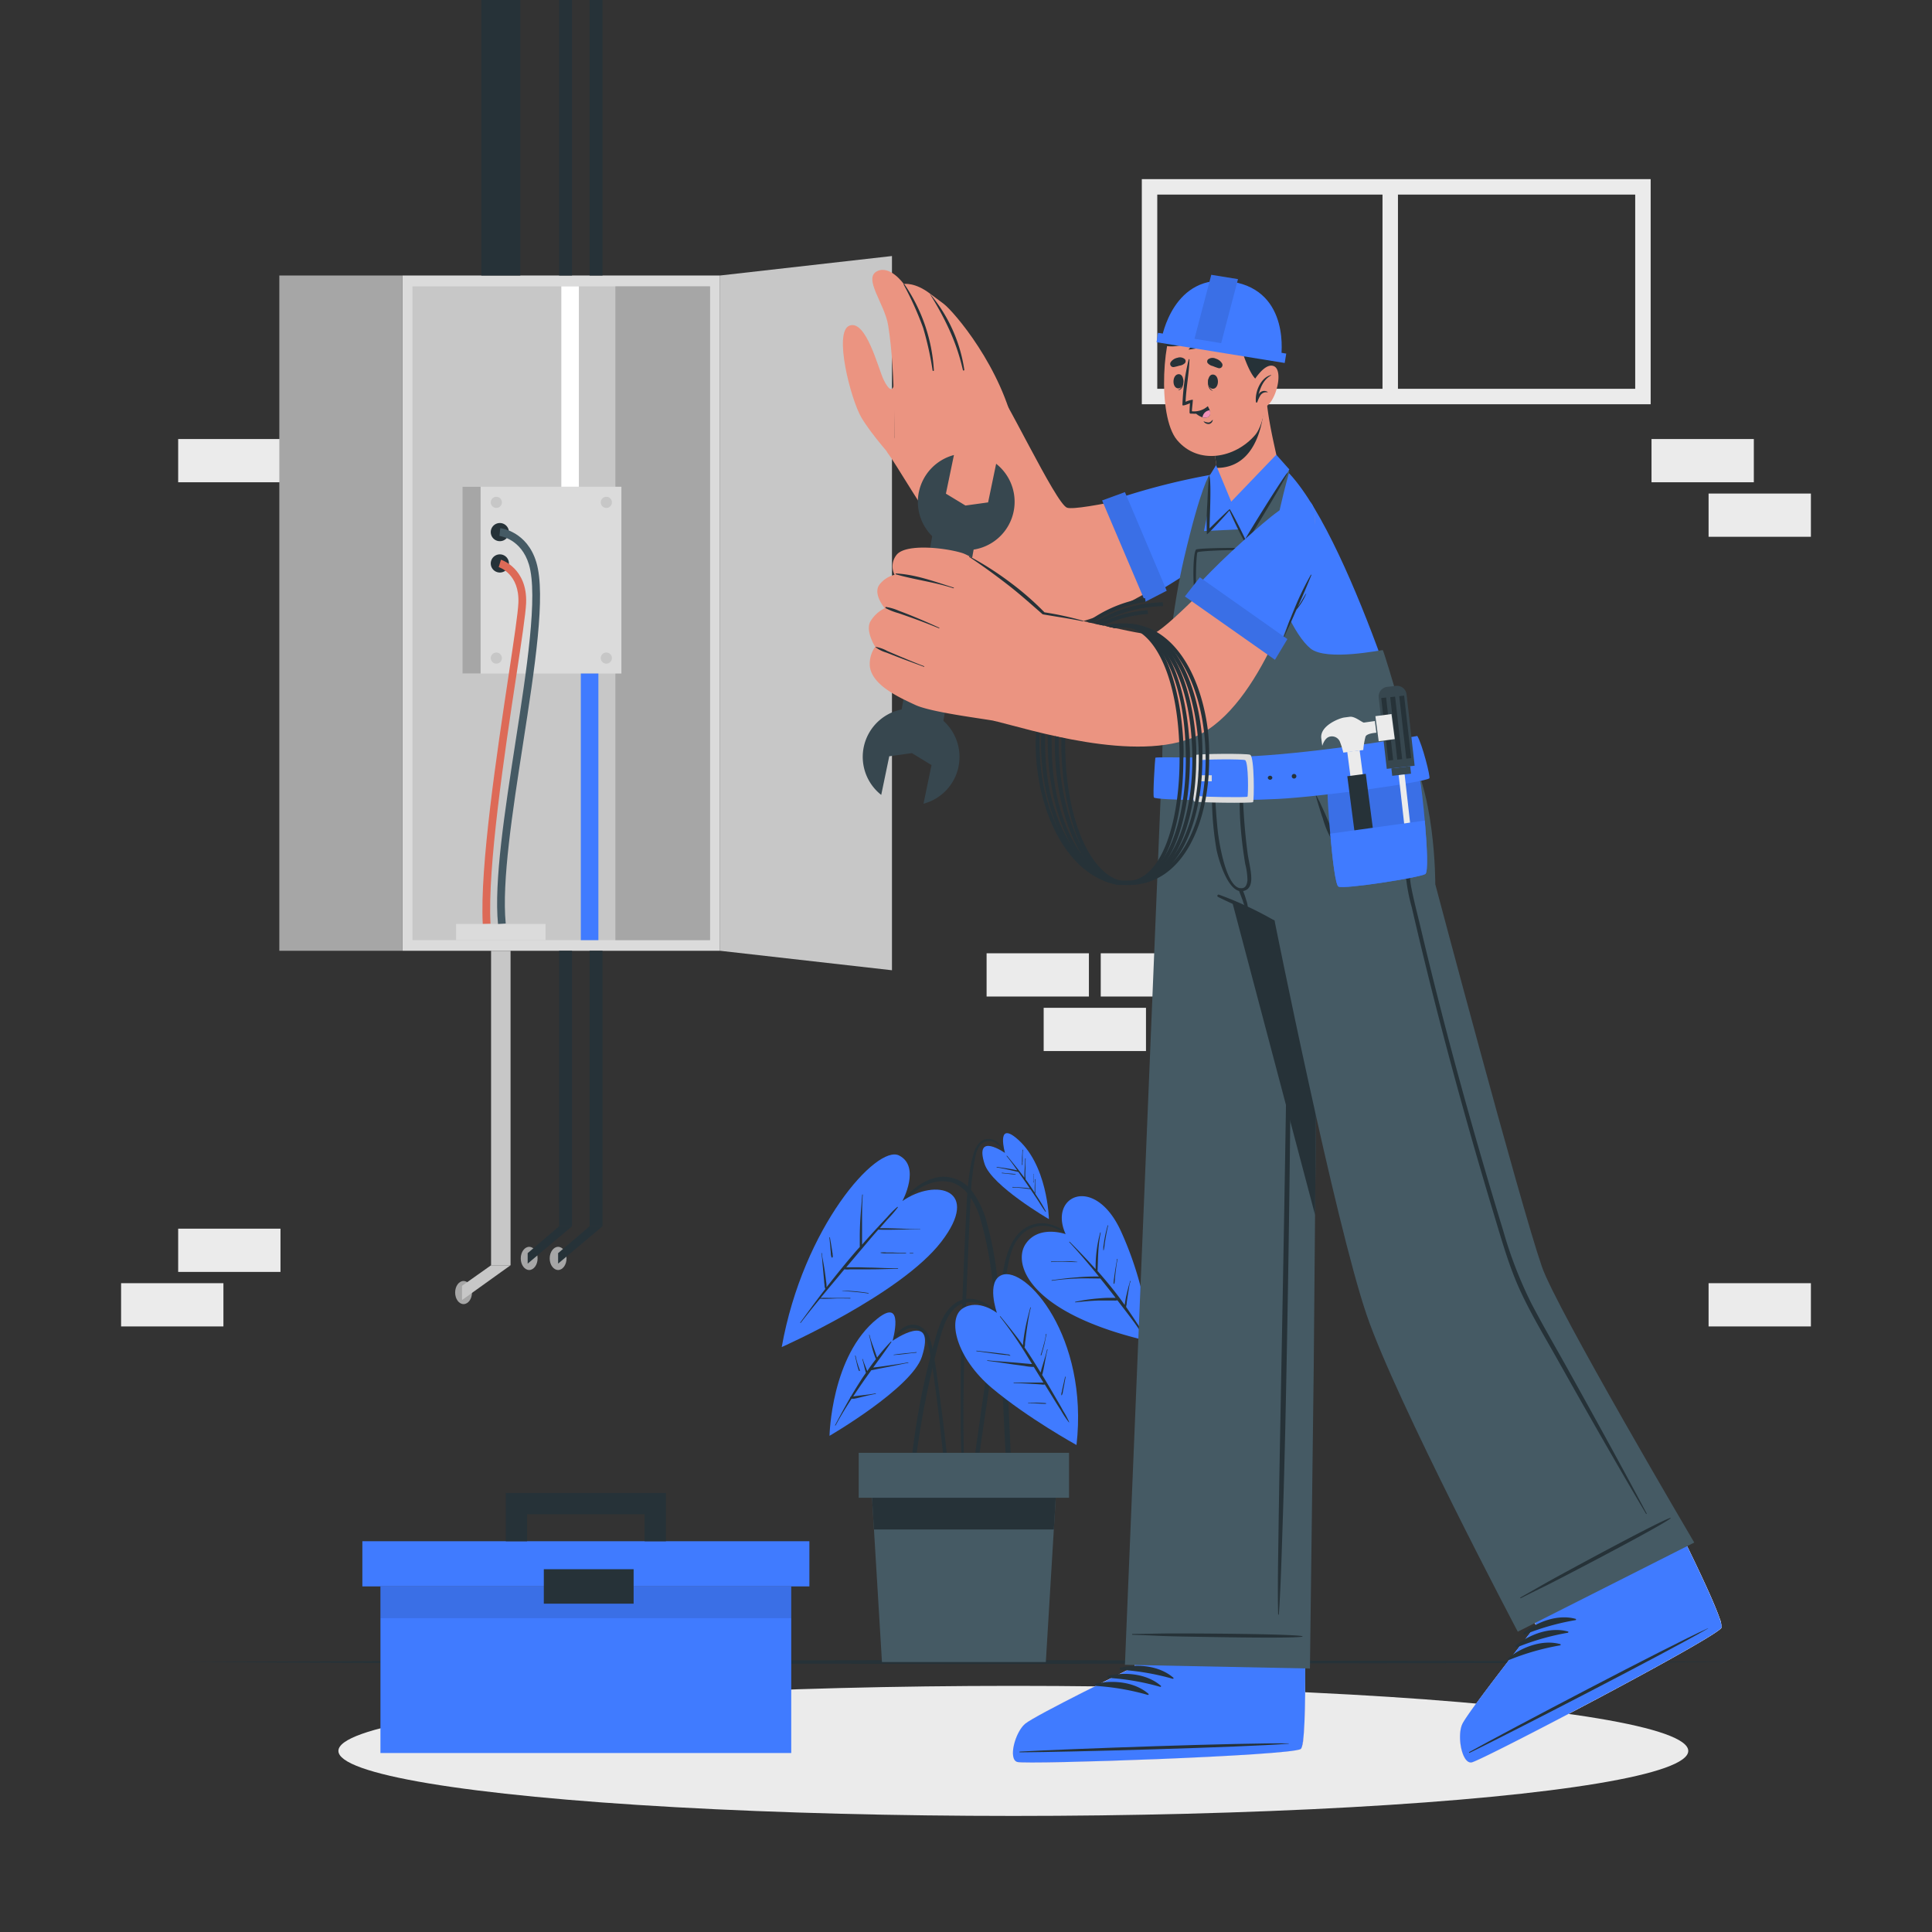 <svg xmlns="http://www.w3.org/2000/svg" viewBox="0 0 500 500"><rect x="0" y="0" width="500" height="500" fill="#333333" stroke="none"/><g id="freepik--background-complete--inject-109"><rect x="46.11" y="317.98" width="26.48" height="11.19" style="fill:#ebebeb"></rect><rect x="31.34" y="332.09" width="26.48" height="11.19" style="fill:#ebebeb"></rect><rect x="284.87" y="246.71" width="26.48" height="11.19" style="fill:#ebebeb"></rect><rect x="270.1" y="260.82" width="26.48" height="11.19" style="fill:#ebebeb"></rect><rect x="442.18" y="332.09" width="26.48" height="11.19" style="fill:#ebebeb"></rect><rect x="427.41" y="113.62" width="26.48" height="11.19" style="fill:#ebebeb"></rect><rect x="442.18" y="127.73" width="26.48" height="11.19" style="fill:#ebebeb"></rect><rect x="255.33" y="246.71" width="26.48" height="11.19" style="fill:#ebebeb"></rect><rect x="46.11" y="113.62" width="26.48" height="11.19" style="fill:#ebebeb"></rect><path d="M427.19,104.62H295.5V46.36H427.19Zm-127.69-4H423.19V50.36H299.5Z" style="fill:#ebebeb"></path><rect x="357.79" y="49.88" width="4" height="51.21" style="fill:#ebebeb"></rect></g><g id="freepik--Shadow--inject-109"><ellipse cx="262.25" cy="453.13" rx="174.67" ry="16.83" style="fill:#ebebeb"></ellipse></g><g id="freepik--Floor--inject-109"><polygon points="46.98 430.13 97.74 429.88 148.49 429.8 250 429.63 351.51 429.8 402.26 429.88 453.01 430.13 402.26 430.37 351.51 430.46 250 430.63 148.49 430.46 97.74 430.37 46.98 430.13" style="fill:#263238"></polygon></g><g id="freepik--fuse-box--inject-109"><rect x="72.29" y="71.3" width="31.86" height="174.76" style="fill:#a6a6a6"></rect><rect x="104.16" y="71.3" width="82.18" height="174.76" style="fill:#dbdbdb"></rect><rect x="106.74" y="74.11" width="77.02" height="169.2" style="fill:#c7c7c7"></rect><rect x="159.26" y="74.11" width="24.5" height="169.2" style="fill:#a6a6a6"></rect><polygon points="230.84 251.1 186.34 246.06 186.34 71.3 230.84 66.26 230.84 251.1" style="fill:#c7c7c7"></polygon><rect x="119.68" y="125.97" width="41.14" height="48.34" style="fill:#dbdbdb"></rect><rect x="119.68" y="125.97" width="4.7" height="48.34" style="fill:#a6a6a6"></rect><path d="M129.89,130a1.44,1.44,0,1,1-1.44-1.43A1.43,1.43,0,0,1,129.89,130Z" style="fill:#c7c7c7"></path><circle cx="128.45" cy="170.31" r="1.44" style="fill:#c7c7c7"></circle><path d="M158.36,130a1.44,1.44,0,1,1-1.44-1.43A1.43,1.43,0,0,1,158.36,130Z" style="fill:#c7c7c7"></path><path d="M158.36,170.31a1.44,1.44,0,1,1-1.44-1.44A1.43,1.43,0,0,1,158.36,170.31Z" style="fill:#c7c7c7"></path><path d="M131.71,137.71a2.35,2.35,0,1,1-2.34-2.35A2.35,2.35,0,0,1,131.71,137.71Z" style="fill:#263238"></path><path d="M131.71,145.82a2.35,2.35,0,1,1-2.34-2.35A2.34,2.34,0,0,1,131.71,145.82Z" style="fill:#263238"></path><path d="M124.94,239.17c-.8-14.76,3.7-44.61,6.68-64.36,1.36-9.06,2.44-16.22,2.54-18.8.3-7.46-4.87-9.17-5.09-9.24l.58-1.91c.07,0,6.87,2.17,6.51,11.23-.11,2.69-1.19,9.9-2.57,19-3,19.68-7.44,49.4-6.65,64Z" style="fill:#dd6a57"></path><path d="M128.89,239.21c-1.08-11.08,1.75-29.28,4.47-46.88,2.92-18.79,5.93-38.22,3.53-46.23-2-6.65-7.41-7.37-7.64-7.4l.22-2c.29,0,6.95.85,9.33,8.81,2.53,8.44-.38,27.22-3.46,47.1-2.71,17.48-5.51,35.55-4.46,46.39Z" style="fill:#455a64"></path><rect x="150.32" y="174.31" width="4.54" height="69" style="fill:#407BFF"></rect><rect x="145.27" y="74.11" width="4.54" height="51.86" style="fill:#fff"></rect><rect x="118.04" y="239.12" width="23.14" height="4.19" style="fill:#dbdbdb"></rect><rect x="124.57" width="10.09" height="71.3" style="fill:#263238"></rect><rect x="144.71" width="3.34" height="71.3" transform="translate(292.75 71.3) rotate(180)" style="fill:#263238"></rect><rect x="152.59" width="3.34" height="71.3" transform="translate(308.52 71.3) rotate(180)" style="fill:#263238"></rect><path d="M139.13,325.68c0,1.65-1,3-2.18,3s-2.18-1.34-2.18-3,1-3,2.18-3S139.13,324,139.13,325.68Z" style="fill:#a6a6a6"></path><rect x="144.71" y="246.06" width="3.34" height="71.3" transform="translate(292.75 563.42) rotate(180)" style="fill:#263238"></rect><polygon points="144.71 317.36 148.05 317.36 136.56 327.02 136.56 324.31 144.71 317.36" style="fill:#263238"></polygon><rect x="127.09" y="246.06" width="5.04" height="81.39" style="fill:#c7c7c7"></rect><ellipse cx="119.97" cy="334.51" rx="2.18" ry="2.99" style="fill:#a6a6a6"></ellipse><polygon points="127.09 327.45 132.13 327.45 119.57 336.45 119.57 332.77 127.09 327.45" style="fill:#c7c7c7"></polygon><path d="M146.62,325.68c0,1.65-1,3-2.18,3s-2.18-1.34-2.18-3,1-3,2.18-3S146.62,324,146.62,325.68Z" style="fill:#a6a6a6"></path><rect x="152.59" y="246.06" width="3.34" height="71.3" transform="translate(308.52 563.42) rotate(180)" style="fill:#263238"></rect><polygon points="152.59 317.36 155.93 317.36 144.44 327.02 144.44 324.31 152.59 317.36" style="fill:#263238"></polygon></g><g id="freepik--Plant--inject-109"><path d="M280.43,322.79c-3.39-3.33-7.78-7.35-13-5.91-4.89,1.35-6.76,6.68-7.63,11.12-1.13,5.72-2,11.5-2.91,17.27s-1.78,11.65-2.62,17.48q-.7,4.94-1.4,9.87l-.69,4.94c-.22,1.62-.49,3.23-.58,4.86,0,.52.78.6.9.1.63-2.74.89-5.6,1.29-8.39s.81-5.6,1.22-8.41q1.23-8.34,2.5-16.69t2.59-16.69c.76-4.71,1.11-10.57,5.29-13.68a8.08,8.08,0,0,1,7.82-.74c2.75,1.05,4.94,3,7.1,5C280.4,323,280.5,322.85,280.43,322.79Z" style="fill:#263238"></path><path d="M275.79,319.39s-7-2.5-10.37,2.57.67,18,32.27,25.22a89,89,0,0,0-7.6-28.57C283.31,303.83,271.24,309.43,275.79,319.39Z" style="fill:#407BFF"></path><path d="M295.88,345.07a26.13,26.13,0,0,0-1.59-2.57c-.53-.81-1.06-1.62-1.61-2.43-.4-.61-.82-1.21-1.23-1.81,0-.14,0-.3.06-.45s.07-.55.1-.82c.08-.59.17-1.18.26-1.78s.18-1.17.29-1.76a9.65,9.65,0,0,1,.42-1.86c0-.09-.13-.14-.14,0a7.74,7.74,0,0,1-.28,1.05c-.08.26-.15.53-.21.79-.16.6-.3,1.21-.44,1.81s-.23,1.12-.32,1.68c-.05.27-.09.54-.13.81-.56-.81-1.13-1.6-1.73-2.38-1.68-2.21-3.45-4.34-5.29-6.42,0,0,0,0,0,0,.17-3.32.09-6.61.82-9.88,0-.09-.11-.14-.13-.05a34,34,0,0,0-1.18,9.45l-2-2.19q-2.31-2.48-4.71-4.88c-.07-.06-.17,0-.1.1,2.66,2.87,5.19,5.85,7.65,8.89a53.09,53.09,0,0,0-5.78.22c-2.14.15-4.27.43-6.4.72-.09,0-.06.16,0,.14a62.14,62.14,0,0,1,6.39-.57c2.06-.09,4.11,0,6.17,0q2,2.47,3.95,5H287c-1,0-1.92.08-2.88.16a44.08,44.08,0,0,0-5.83.87c-.09,0-.07.16,0,.14,1.94-.21,3.88-.4,5.84-.47.93,0,1.86,0,2.79,0h1.46a1.85,1.85,0,0,0,.79-.08l2.55,3.32q1,1.32,2,2.67c.66.92,1.26,1.92,2,2.78A.07.07,0,0,0,295.88,345.07Z" style="fill:#263238"></path><path d="M278.81,326.57a21.21,21.21,0,0,0-3.38-.17c-1.13,0-2.26,0-3.38.08a.07.07,0,1,0,0,.14c1.15-.09,2.29-.11,3.44-.09s2.21.12,3.32.09C278.84,326.62,278.85,326.57,278.81,326.57Z" style="fill:#263238"></path><path d="M288.73,329.11c.13-1.07.26-2.16.49-3.22a.07.07,0,1,0-.13,0c-.17,1.06-.37,2.12-.53,3.18-.08.53-.15,1.06-.22,1.6a7.64,7.64,0,0,0-.13,1.51.1.1,0,0,0,.19,0,8.41,8.41,0,0,0,.16-1.51C288.61,330.14,288.67,329.63,288.73,329.11Z" style="fill:#263238"></path><path d="M286.65,317.15c-.28,1.06-.55,2.12-.74,3.19-.1.54-.19,1.09-.26,1.63a7.14,7.14,0,0,0-.11,1.6s.07,0,.09,0a9.45,9.45,0,0,0,.25-1.52c.07-.52.15-1.05.24-1.57.19-1.1.39-2.19.66-3.28C286.81,317.11,286.67,317.07,286.65,317.15Z" style="fill:#263238"></path><path d="M245.49,381.26q-.26-3-.57-6-.63-5.91-1.43-11.79c-.52-3.91-1-7.83-1.65-11.73a29.1,29.1,0,0,0-1.21-5.32,5,5,0,0,0-2.95-3.33c-3.72-1.29-6.23,2.57-7.73,5.3,0,.08.08.14.13.07.9-1.3,3.38-4.92,6.2-4.75,1.9.11,3.42,1.45,4.33,6.19,2.27,11.79,4.32,35.72,4.55,37.29.13.83.72.79.72-.1C245.89,385.16,245.67,383.2,245.49,381.26Z" style="fill:#263238"></path><path d="M231,347s3.25-11.48-3.93-5.74c-12,9.56-12.39,30.33-12.39,30.33s21.27-12.35,23.91-20.49C242.48,338.92,231,347,231,347Z" style="fill:#407BFF"></path><path d="M235,352.58c-1.67.34-3.36.56-5,.81l-2.39.33c-.54.08-1.08.13-1.63.2,1.59-2.19,3.18-4.36,4.7-6.59.06-.08-.07-.17-.14-.1a49.68,49.68,0,0,0-3.55,4.1c-.31-.89-.63-1.78-.94-2.66-.37-1-.75-2.05-1-3.11a.07.07,0,1,0-.13,0c.29,1,.49,2.12.77,3.18s.59,2,1,3c-.78,1-1.53,2-2.25,3.1-.37-1-.82-2-1.15-3.1,0-.08-.16,0-.13,0,.38,1.17.58,2.38.94,3.55-.49.71-1,1.43-1.44,2.15-.86,1.32-1.67,2.67-2.46,4a.33.33,0,0,0-.19.32c-1.34,2.32-2.62,4.68-3.88,7.06a.07.07,0,0,0,.13.07c1.26-2.35,2.66-4.64,4.12-6.89h0A2.91,2.91,0,0,1,221,362l.74-.15c.55-.12,1.09-.27,1.64-.4,1.08-.27,2.14-.52,3.24-.71.09,0,.05-.16,0-.14-1.29.25-2.58.39-3.88.54-.61.07-1.23.15-1.84.25h-.09c.77-1.16,1.54-2.31,2.33-3.45s1.56-2.23,2.36-3.33c.74-.11,1.47-.3,2.2-.44l2.47-.48c1.65-.33,3.28-.69,4.94-1C235.11,352.71,235.07,352.57,235,352.58Z" style="fill:#263238"></path><path d="M222.2,353.72l-.29-.92a18,18,0,0,1-.48-1.92c0-.09-.16-.05-.14,0,.14.65.29,1.29.44,1.94a13,13,0,0,0,.55,1.91.13.13,0,0,0,.25-.08C222.44,354.36,222.31,354,222.2,353.72Z" style="fill:#263238"></path><path d="M237.15,349.93c-1,.14-1.94.21-2.92.3s-1.95.22-2.92.36c-.06,0-.06.09,0,.09,1-.07,1.95-.14,2.92-.27s2-.27,2.93-.34C237.25,350.06,237.24,349.91,237.15,349.93Z" style="fill:#263238"></path><path d="M261.14,366.73c-.38-8.45-.91-16.89-1.76-25.31-.42-4.19-.9-8.38-1.49-12.55a89.61,89.61,0,0,0-2.42-12.14,23.32,23.32,0,0,0-4-8.57,9.2,9.2,0,0,0-8.17-3.57c-3.7.46-6.68,2.79-9.25,5.32-2.89,2.84-5.54,5.94-8.22,9l-2,2.32c-.06.07,0,.17.1.1,2.62-3,5.34-5.93,8.18-8.72,2.63-2.58,5.34-5.4,9-6.47a9.28,9.28,0,0,1,5.22-.12,8.29,8.29,0,0,1,3.56,2.26,18.69,18.69,0,0,1,4,7.81c2.27,7.77,3.09,15.91,3.93,23.93s1.44,16.32,1.85,24.51.73,16.46,1.52,24.66c.1,1,.23,2,.36,3,.08.68,1.14.68,1.08,0C261.91,383.7,261.52,375.22,261.14,366.73Z" style="fill:#263238"></path><path d="M233.54,310.83s4.83-8.93-.88-11.8-24.78,18.44-30.35,49.59c0,0,30.82-13.64,41.28-27.23S242.19,304.81,233.54,310.83Z" style="fill:#407BFF"></path><path d="M238.07,318.09c-3.46,0-6.92-.26-10.38-.24l1.95-2.23a32.28,32.28,0,0,0,2.71-3.14c.05-.07-.06-.18-.13-.12A25,25,0,0,0,229.6,315c-.87.92-1.73,1.84-2.59,2.77q-2,2.16-3.91,4.35c0-.14,0-.28,0-.42,0-.61,0-1.21,0-1.82,0-1.17,0-2.35,0-3.52,0-2.38,0-4.78.18-7.15,0-.1-.13-.09-.14,0-.17,2.39-.41,4.77-.53,7.16-.06,1.17-.09,2.35-.1,3.53,0,.6,0,1.21,0,1.81,0,.33,0,.68,0,1l-.61.67c-2.76,3.16-5.39,6.43-8,9.76a5.07,5.07,0,0,0,0-.56c0-.36-.08-.73-.12-1.1-.09-.79-.2-1.58-.31-2.37s-.23-1.49-.36-2.23-.34-1.67-.41-2.52c0-.1-.16-.08-.13,0a21.28,21.28,0,0,1,.28,2.53c.08.76.15,1.53.22,2.29s.13,1.52.21,2.29c0,.36.07.73.11,1.1,0,.18,0,.36.07.55a.94.94,0,0,0,.15.43l-1.32,1.72c-1.75,2.32-3.46,4.65-5.18,7,0,.07.05.17.1.1,1.63-2.12,3.3-4.2,5-6.26,1.26.05,2.56,0,3.83-.06s2.67,0,4,0c.09,0,.08-.14,0-.14l-4,0c-1.22,0-2.46-.06-3.68,0,1.49-1.81,3-3.61,4.51-5.41l1.65-2a6.69,6.69,0,0,0,1.55,0h1.82c1.14,0,2.28,0,3.42,0,2.35,0,4.7-.11,7.06-.12.09,0,.08-.14,0-.14-2.35,0-4.71-.13-7.06-.19-1.14,0-2.28-.07-3.42-.08l-1.82,0c-.35,0-.71,0-1.06,0l3.89-4.6a.19.19,0,0,0,.07-.08c1.26-1.49,2.52-3,3.8-4.46l.53-.6c3.59.11,7.18-.13,10.77-.06C238.17,318.24,238.16,318.09,238.07,318.09Z" style="fill:#263238"></path><path d="M236.3,324.21h-.84a.07.07,0,0,0,0,.13h.84C236.4,324.36,236.39,324.21,236.3,324.21Z" style="fill:#263238"></path><path d="M234.44,324.22c-1.11,0-2.22,0-3.33-.07l-1.67,0a6.19,6.19,0,0,0-1.55,0s0,.09,0,.1a5.73,5.73,0,0,0,1.55.11l1.66,0h3.33C234.53,324.37,234.53,324.23,234.44,324.22Z" style="fill:#263238"></path><path d="M224.75,334.63a46,46,0,0,0-6.82-.62,0,0,0,0,0,0,.05c2.27.22,4.53.34,6.78.7C224.8,334.78,224.84,334.64,224.75,334.63Z" style="fill:#263238"></path><path d="M215.48,324.71c0-.2,0-.4-.07-.59-.06-.45-.13-.89-.2-1.34-.13-.84-.28-1.69-.44-2.53,0-.08-.15-.06-.14,0,.11.87.2,1.74.28,2.62,0,.43.07.86.11,1.29a3.61,3.61,0,0,0,.18,1.22c.06.13.26.08.29,0A1.54,1.54,0,0,0,215.48,324.71Z" style="fill:#263238"></path><path d="M260.84,299.36c-1.11-2.05-2.51-4.77-5.26-4.59-2.28.14-3.3,2.46-3.79,4.38-1.5,5.93-1.6,12.18-1.9,18.26-.61,12.85-1.17,25.71-1.25,38.57q0,5.34,0,10.7c0,3.63,0,7.29.26,10.92a.27.27,0,0,0,.53,0c0-3.1-.09-6.22-.1-9.33s0-6.07.06-9.1q.15-9.22.49-18.44c.23-6.11.5-12.21.75-18.32q.19-4.58.4-9.15c.13-3,.26-5.92.6-8.86.19-1.64.43-3.29.78-4.91a6.75,6.75,0,0,1,1.42-3.3,3.11,3.11,0,0,1,4-.29,8.63,8.63,0,0,1,2.85,3.55C260.76,299.52,260.88,299.44,260.84,299.36Z" style="fill:#263238"></path><path d="M260.09,298.38s-2.26-8,2.74-4c8.33,6.66,8.63,21.13,8.63,21.13s-14.81-8.6-16.65-14.28C252.07,292.78,260.09,298.38,260.09,298.38Z" style="fill:#407BFF"></path><path d="M268.34,309.58c-.13-.22-.28-.44-.42-.66a3.86,3.86,0,0,0,0-.68c0-.34,0-.69,0-1,0-.68,0-1.35.07-2a.07.07,0,1,0-.14,0c0,.66-.06,1.32-.08,2,0,.33,0,.67,0,1,0,.13,0,.28,0,.42-.58-.9-1.17-1.79-1.79-2.67-.18-.26-.37-.5-.55-.76a15.16,15.16,0,0,1-.05-2.61c0-.93,0-1.85.06-2.78a.07.07,0,0,0-.14,0c0,1-.08,1.93-.13,2.9a20.36,20.36,0,0,0-.05,2.07c-1.43-1.95-2.95-3.82-4.49-5.69-.05-.06-.16,0-.11.09,1,1.2,1.87,2.44,2.76,3.69-1.74-.41-3.51-.64-5.29-.9-.09,0-.12.13,0,.14,1.87.28,3.71.75,5.57,1.16h0c.71,1,1.41,2,2.11,3l.84,1.23h-.08l-.58-.08-1.23-.11c-.85-.07-1.71-.11-2.56-.16-.09,0-.09.14,0,.15.84,0,1.68.08,2.52.17l1.32.16.58.07.17,0,1.42,2.1c.84,1.24,1.59,2.56,2.48,3.76.05.07.15,0,.12-.08A39.68,39.68,0,0,0,268.34,309.58Z" style="fill:#263238"></path><path d="M264.66,300.55v-.94a14.28,14.28,0,0,1,.08-2,.07.07,0,1,0-.14,0c0,.65-.07,1.29-.1,1.94,0,.32,0,.65,0,1V301a1.18,1.18,0,0,0,0,.46.06.06,0,0,0,.12,0,1.54,1.54,0,0,0,0-.43Z" style="fill:#263238"></path><path d="M262.83,303.86a15.93,15.93,0,0,0-1.68-.17c-.61-.05-1.22-.11-1.83-.19a.07.07,0,1,0,0,.14c1.17.08,2.33.29,3.5.33C262.88,304,262.89,303.87,262.83,303.86Z" style="fill:#263238"></path><path d="M267.48,303.91c0,.06,0,.23,0,.3V305c0,.19,0,.37,0,.56a1.15,1.15,0,0,0,0,.49,0,0,0,0,0,.06,0,.45.45,0,0,0,0-.23V305c0-.19,0-.37,0-.56v-.26a.8.8,0,0,1,0-.31C267.69,303.77,267.38,303.77,267.48,303.91Z" style="fill:#263238"></path><path d="M261.18,342c-3.11-2.34-5.91-5.7-10.1-5.87-3.46-.13-5.88,2.47-7.27,5.37a30.05,30.05,0,0,0-1.69,4.77q-.94,3.29-1.77,6.6c-1.08,4.34-2,8.73-2.77,13.14-.42,2.46-.81,4.93-1.12,7.4a60.38,60.38,0,0,0-.73,7.58.39.39,0,0,0,.77.09c.42-2.07.6-4.21.91-6.3s.62-4.21,1-6.31q1.06-6.28,2.48-12.52c.89-3.92,1.77-7.9,3-11.72.91-2.73,2.36-5.92,5.32-6.91,4.49-1.49,8.57,2.31,11.86,4.78C261.16,342.17,261.26,342.07,261.18,342Z" style="fill:#263238"></path><path d="M258,339.78s-2.87-8.2,1.28-9.81c6.22-2.41,22.51,15.94,19.32,44,0,0-12.58-6.93-21.87-14.73s-11.68-18-7.58-20.62S258,339.78,258,339.78Z" style="fill:#407BFF"></path><path d="M276.68,368a21.39,21.39,0,0,0-1.51-2.83c-.53-1-1.07-1.92-1.63-2.87-1.08-1.85-2.15-3.7-3.26-5.54l-.55-.89c0-.11,0-.22.07-.33l.19-.81c.14-.61.24-1.22.36-1.84.22-1.2.43-2.42.76-3.6,0-.09-.13-.12-.14,0-.26,1.21-.64,2.39-1,3.57-.17.57-.36,1.15-.51,1.74,0,.2-.11.4-.16.6-1.34-2.19-2.7-4.38-4.16-6.49a2.88,2.88,0,0,0,.14-.9c0-.41.09-.82.14-1.23.11-.92.22-1.85.35-2.77.27-1.81.54-3.61,1-5.39,0-.09-.12-.11-.14,0-.45,1.77-.94,3.54-1.27,5.33-.17.88-.32,1.77-.44,2.65-.06.45-.11.9-.15,1.34,0,.13,0,.27-.05.4-.46-.63-.91-1.27-1.38-1.89-1.44-1.89-2.93-3.74-4.43-5.58-.06-.07-.17,0-.12.08A99.94,99.94,0,0,1,265.86,351l1.23,2-.41,0c-.53-.07-1.06-.1-1.59-.15-1.06-.1-2.11-.2-3.17-.28-2.12-.17-4.25-.3-6.37-.52-.09,0-.11.13,0,.14,2.14.24,4.28.58,6.41.89l3.15.42a12.06,12.06,0,0,0,2.43.25l2.5,4.06a3.54,3.54,0,0,0-.56,0h-3c-1.37,0-2.73,0-4.1,0-.09,0-.08.14,0,.14,1.39,0,2.77.09,4.15.16l2,.12,1,.07a2.07,2.07,0,0,0,.86,0l2.13,3.45c.65,1.06,1.31,2.12,2,3.17a25.89,25.89,0,0,0,2.13,3.21C276.6,368.13,276.72,368.08,276.68,368Z" style="fill:#263238"></path><path d="M270.69,345.28a19.25,19.25,0,0,1-.57,2.67c-.23.91-.49,1.81-.79,2.7a.09.09,0,1,0,.17.06c.28-.89.53-1.78.75-2.68s.36-1.83.58-2.73A.07.07,0,1,0,270.69,345.28Z" style="fill:#263238"></path><path d="M261.44,350.77a1.07,1.07,0,0,0-.69-.26l-1.18-.16-2.22-.27c-1.53-.18-3.07-.33-4.6-.52-.09,0-.11.13,0,.14,1.44.17,2.88.39,4.33.58.7.1,1.41.2,2.12.28l1,.11a3.51,3.51,0,0,1,1.17.2C261.44,350.91,261.49,350.82,261.44,350.77Z" style="fill:#263238"></path><path d="M270.66,363.13c-.72-.06-1.45-.09-2.17-.11l-1.1,0-.53,0a3.2,3.2,0,0,1-.69,0c-.1,0-.11.16,0,.14a3.45,3.45,0,0,1,.64,0l.57,0,1.1.06c.72.05,1.45.09,2.18.09C270.75,363.28,270.75,363.14,270.66,363.13Z" style="fill:#263238"></path><path d="M275.1,360l.24-1.23c.15-.81.3-1.62.44-2.43a.07.07,0,0,0-.14,0c-.17.79-.35,1.58-.53,2.37-.09.39-.18.79-.26,1.18,0,.19-.08.37-.11.55a1.65,1.65,0,0,0-.07.58c0,.07.11.12.16,0A3,3,0,0,0,275.1,360Z" style="fill:#263238"></path><polygon points="273.43 384.21 272.73 395.83 270.66 430.13 228.25 430.13 226.18 395.83 225.48 384.21 273.43 384.21" style="fill:#455a64"></polygon><polygon points="273.43 384.21 272.73 395.83 226.18 395.83 225.48 384.21 273.43 384.21" style="fill:#263238"></polygon><rect x="222.23" y="375.99" width="54.44" height="11.63" style="fill:#455a64"></rect></g><g id="freepik--Character--inject-109"><path d="M337.8,385.13s0,44.76,0,44.79c0,8.56-.07,16.07-.49,19.95a.13.13,0,0,1,0,.06,6,6,0,0,1-.62,2.65l-.05.05c-2.54,1.74-70.94,4.08-73.35,3.36s-.55-7.66,2-9.86,28.37-14.82,28.37-14.82l.44-44.75Z" style="fill:#eb9481"></path><path d="M337.79,420.73v9.19c0,8.56-.07,16.07-.49,19.95a.13.13,0,0,1,0,.06,11.33,11.33,0,0,1-.62,2.65l-.05.05c-2.54,1.74-70.94,4.08-73.35,3.36s-.55-7.66,2-9.86,28.37-14.82,28.37-14.82l-.12-9.33Z" style="fill:#fff"></path><path d="M263.27,456c2.42.72,70.81-1.62,73.35-3.36,1-.65,1.22-10.63,1.17-22.71,0-.12,0-.25,0-.37l-44.14,1,0,.75s-25.78,12.61-28.37,14.82S260.85,455.28,263.27,456Z" style="fill:#407BFF"></path><path d="M264,453.31c11.52-.67,58.05-2.32,69.49-2.12.09,0,.09.07,0,.08-11.4.92-57.94,2.19-69.48,2.23C263.72,453.5,263.71,453.33,264,453.31Z" style="fill:#263238"></path><path d="M290,431.57c4.51-1,10.08-.49,13.66,2.62.14.12,0,.32-.19.27A64.22,64.22,0,0,0,290,432.14.29.29,0,0,1,290,431.57Z" style="fill:#263238"></path><path d="M286.77,433.66c4.51-1,10.08-.5,13.66,2.62.14.12,0,.31-.18.27a63.78,63.78,0,0,0-13.44-2.32A.29.29,0,0,1,286.77,433.66Z" style="fill:#263238"></path><path d="M283.56,435.74c4.51-1,10.09-.49,13.66,2.62.14.12,0,.32-.18.28a63.15,63.15,0,0,0-13.44-2.32A.3.3,0,0,1,283.56,435.74Z" style="fill:#263238"></path><polygon points="340 352.95 340 353.44 339.01 431.81 291.13 430.85 300.96 191.94 341.4 191.94 340 352.95" style="fill:#455a64"></polygon><path d="M293.13,422.87c7.48-.07,5.33-.15,12.81-.14,3.65,0,27.69.1,31.1.7a.08.08,0,0,1,0,.15c-3.42.53-27.46,0-31.11-.05-7.48-.16-5.33-.2-12.8-.45A.11.11,0,1,1,293.13,422.87Z" style="fill:#263238"></path><path d="M330.88,396.3q.15-10.74.35-21.48.4-21.48.8-43,.78-42.74,1.37-85.47c.25-16.07.24-32.15.65-48.22,0,0,.07,0,.07,0,.26,14.32.1,28.65.08,43s-.09,28.65-.23,43q-.41,42.74-1.34,85.48c-.19,8-.39,16.07-.66,24.1s-.46,16.08-1,24.1a.1.1,0,0,1-.19,0C330.62,410.62,330.79,403.45,330.88,396.3Z" style="fill:#263238"></path><polygon points="341.4 192.43 340.34 314.42 307.92 191.95 341.39 191.95 341.4 192.43" style="fill:#263238"></polygon><path d="M413.58,362.74s23.1,37.54,23.12,37.56c3.75,7.7,6.9,14.51,8.2,18.19a.11.11,0,0,1,0,.06,5.91,5.91,0,0,1,.59,2.65.64.64,0,0,1,0,.07c-1.54,2.67-62.15,34.44-64.64,34.84s-3.81-6.67-2.44-9.78,19.14-25.65,19.14-25.65L374.85,383Z" style="fill:#eb9481"></path><path d="M445.51,421.21a.07.07,0,0,1,0,.06c-1.53,2.67-62.15,34.44-64.64,34.84s-3.81-6.67-2.45-9.78,19.15-25.66,19.15-25.66l-4.05-6.73c9.91-5.28,27.92-14.55,39.1-20.3,2.43,3.95,4.09,6.66,4.09,6.67,3.76,7.69,6.91,14.5,8.21,18.17a.19.19,0,0,1,0,.07A5.78,5.78,0,0,1,445.51,421.21Z" style="fill:#fff"></path><path d="M380.85,456.11c2.49-.4,63.1-32.17,64.64-34.84.6-1-3.51-10.11-8.8-21a3.59,3.59,0,0,0-.17-.34l-39.33,20,.36.66s-17.76,22.54-19.14,25.66S378.36,456.51,380.85,456.11Z" style="fill:#407BFF"></path><path d="M380.3,453.4c10.09-5.61,51.3-27.27,61.7-32,.08,0,.11,0,0,.06-9.88,5.78-51.26,27.1-61.64,32.15C380.17,453.67,380.09,453.52,380.3,453.4Z" style="fill:#263238"></path><path d="M394.33,422.52c3.63-2.86,8.87-4.82,13.44-3.56.18.05.11.3,0,.32A63.89,63.89,0,0,0,394.61,423,.29.29,0,0,1,394.33,422.52Z" style="fill:#263238"></path><path d="M392.34,425.79c3.63-2.86,8.87-4.82,13.44-3.56.18,0,.11.3,0,.32a63.71,63.71,0,0,0-13.11,3.74A.29.29,0,0,1,392.34,425.79Z" style="fill:#263238"></path><path d="M390.36,429.06c3.62-2.86,8.87-4.82,13.44-3.56.18.05.11.3-.05.32a63.89,63.89,0,0,0-13.11,3.74A.29.29,0,0,1,390.36,429.06Z" style="fill:#263238"></path><path d="M307.64,191.91v0c.17.83,3,14,5.93,25.22,2.13,8.23,4.33,15.46,5.58,16.21,1.43.84,8.37,3.92,10.7,4.89,0,0,15.62,78,23.86,102.12,7.61,22.31,39.09,81.93,39.09,81.93l45.67-23.07s-35.67-60.51-39.42-71.37c-5.81-16.83-27.6-99-27.6-99s.17-25.73-8.49-37Z" style="fill:#455a64"></path><path d="M393.48,413.42c6.52-3.65,4.6-2.69,11.17-6.27,3.21-1.75,24.34-13.22,27.62-14.32.07,0,.13.09.07.13-2.75,2.11-24.07,13.21-27.32,14.89-6.63,3.45-4.77,2.39-11.44,5.76A.11.11,0,0,1,393.48,413.42Z" style="fill:#263238"></path><path d="M359.75,221.71c-1.25-.32-2.59-.42-3.87-.62-1-.17-2.05-.35-3.07-.57a13.42,13.42,0,0,1-5.43-2.29c-1.77-1.37-2.66-3.46-3.52-5.46-.51-1.19-1-2.38-1.56-3.56l-.78-1.71a20.15,20.15,0,0,1-1-2.05c0-.11-.19,0-.15,0a12.54,12.54,0,0,1,.43,1.48c.18.58.34,1.15.52,1.72.32,1,.62,2.05,1,3.07a24.67,24.67,0,0,0,2.18,5.38c1.88,3,5.25,4.21,8.62,4.63,1,.13,1.94.19,2.92.25a20.56,20.56,0,0,0,3.68,0A.17.17,0,0,0,359.75,221.71Z" style="fill:#263238"></path><path d="M315.47,231.54a91.19,91.19,0,0,1,14.31,6.67c.18.1.06.38-.13.29-4.82-2.07-9.74-4.05-14.44-6.38A.32.32,0,0,1,315.47,231.54Z" style="fill:#263238"></path><path d="M314,198.51c0-.16.3-.2.3,0a161.29,161.29,0,0,0,.81,16.11c.22,2.48,2.22,16.21,6.53,15.21.72-.17,1.09-.88,1.2-2a17.34,17.34,0,0,0-.57-4.21c-.48-2.88-.86-5.76-1.11-8.66a78.7,78.7,0,0,1,.18-16.24.14.14,0,0,1,.27,0,149.9,149.9,0,0,0,1.31,22.41c.54,3.57,2.34,9-1.39,9.5s-6.27-8.45-6.73-10.91A81.73,81.73,0,0,1,314,198.51Z" style="fill:#263238"></path><path d="M321.54,230.18a22.11,22.11,0,0,1,1,2.84,6.52,6.52,0,0,1,.41,2.34.17.17,0,0,1-.3.07,8,8,0,0,1-1-2.28c-.33-.88-.68-1.75-1-2.64A.48.48,0,0,1,321.54,230.18Z" style="fill:#263238"></path><path d="M426.15,391.67c-6.5-12.24-13.2-24.37-19.93-36.48-3.32-6-6.78-11.88-9.94-17.93a108.73,108.73,0,0,1-7.23-18.7q-6-19.6-11.42-39.4T367.5,239.4c-.8-3.32-1.67-6.65-2.31-10a30.93,30.93,0,0,1,0-10.25,32.87,32.87,0,0,0,.07-9.55,62.26,62.26,0,0,0-2.23-9.32c-.5-1.61-1.05-3.21-1.6-4.8a.15.15,0,0,0-.28.09c2,6.44,4,12.95,3.56,19.78-.21,3.28-1.08,6.5-1,9.8a46.92,46.92,0,0,0,1.66,9.68q4.65,20.09,10,40t11.31,39.64c1.94,6.39,3.75,12.89,6.5,19s6.24,11.89,9.53,17.73c6.78,12.07,13.62,24.11,20.62,36.06.88,1.51,1.78,3,2.67,4.53C426.06,391.86,426.2,391.77,426.15,391.67Z" style="fill:#263238"></path><path d="M327.87,130.33C321.45,136.6,289.56,163,271.23,162c-17.16-1-36.31-37.84-41.59-44.91-2.32-3.11,23.61-21.62,26.74-18.91s16.84,32.28,19.79,33.22,27-4.68,41.57-8.32C330.92,119.75,336.7,121.69,327.87,130.33Z" style="fill:#eb9481"></path><path d="M288.5,129.26l10.6,24.18s20.63-12.09,28.41-20.67,7.26-13-8.57-10.8A175.05,175.05,0,0,0,288.5,129.26Z" style="fill:#407BFF"></path><polygon points="285.23 129.52 291.13 127.36 301.94 152.88 296.39 155.74 285.23 129.52" style="fill:#407BFF"></polygon><polygon points="285.23 129.52 291.13 127.36 301.94 152.88 296.39 155.74 285.23 129.52" style="opacity:0.1"></polygon><path d="M262.75,112c-3.42-16.9-15.91-31.4-18.54-33.38-2.24-1.69-3.41-2.54-3.41-2.54-4-3.12-6.91-2.59-6.91-2.59s-3.51-4.95-6.86-3.32c-3.76,1.81,1.92,8.41,2.82,14,2.07,12.69,1.46,31.3,1.69,35Z" style="fill:#eb9481"></path><path d="M241.36,95.89a81.21,81.21,0,0,0-2.44-11,83.12,83.12,0,0,0-5.07-11.27.1.1,0,0,1,.18-.1,43.88,43.88,0,0,1,7.66,22.33A.17.17,0,0,1,241.36,95.89Z" style="fill:#263238"></path><path d="M249.2,95.76c-.86-3.59-2.42-9.88-8.51-19.62,0,0,0-.07.06,0a39.36,39.36,0,0,1,8.81,19.56C249.59,95.89,249.26,96,249.2,95.76Z" style="fill:#263238"></path><path d="M231.37,99.56c-.38,1.76-1.31,1.57-2.7-1.31s-4.47-15.47-8.77-14,.29,19.14,3,23.76,8.66,11.15,8.66,11.15C231.34,115.51,231.68,106.68,231.37,99.56Z" style="fill:#eb9481"></path><path d="M301,202.59c1.13,1.12,65.18-2.24,65.52-2.68.9-1.22-19.58-68.36-35.77-80-3.48-2.5-13.65-.18-16,2.23-1.51,1.51-4.57,11.14-6.71,19C303.71,157,300.05,201.61,301,202.59Z" style="fill:#407BFF"></path><path d="M300.75,203.14s-.37-32.8,5.7-58.74c4.36-18.6,6.55-21.53,6.55-21.53l1.72-.72-3.13,15.28,13-.62s5.52-16.33,6.37-16.73c.54-.25,2.73,1.93,2.73,1.93s-5,17.32-4.32,24.39,5.65,18.12,9.81,21.45,18.35.32,18.68.4,10,33.26,10.16,33.71S300.75,203.14,300.75,203.14Z" style="fill:#455a64"></path><path d="M309.29,153.66A22,22,0,0,0,317.1,157c1.54.11,8.68-2.31,9.73-2.95.53-.32-.22-11.14-.47-11.81s-16.39-.49-16.83,0C308.55,143.54,308.78,153.22,309.29,153.66Zm.62-10.72c.52-.47,14.86-.95,16-.14.16,2.24.52,10.54.29,10.82s-7.67,2.9-9,2.73c-2-.24-6.59-2.47-7.37-3C309.27,152.89,309.55,143.27,309.91,142.94Z" style="fill:#263238"></path><path d="M367.5,202.12c.38.37,2.82,23.17,1.37,24.08s-21.06,4-22.48,3.24-2.94-23.55-2.81-23.85S366.8,201.42,367.5,202.12Z" style="fill:#407BFF"></path><path d="M344.26,215.75c.55,6.31,1.35,13.29,2.13,13.7,1.43.75,21-2.34,22.48-3.25.8-.5.42-7.51-.14-13.84a99.05,99.05,0,0,0-1.23-10.24c-.7-.71-23.79,3.18-23.92,3.47C343.52,205.73,343.81,210.5,344.26,215.75Z" style="opacity:0.1"></path><path d="M369.92,201.42c.33-.3-1.83-8.81-3.12-10.95,0,0-21.06,3.69-39,5-13.42,1-28.72.27-28.8.65s-.69,9.5-.38,10.25,20.63,1,32.19.39S368.82,202.44,369.92,201.42Z" style="fill:#407BFF"></path><path d="M309,207.41c.42.31,15,.5,15.29.18s.4-11.59-.74-12.25c-.68-.39-13.55-.29-14.37.08S308.6,207.09,309,207.41Zm1.57-10.64c.67-.29,11.11-.35,11.66-.05.92.51.83,9.22.61,9.46s-12.06.09-12.4-.16S309.94,197.06,310.6,196.77Z" style="fill:#dbdbdb"></path><rect x="309.54" y="200.62" width="4.09" height="1.56" transform="translate(622.37 404.01) rotate(-179.78)" style="fill:#dbdbdb"></rect><path d="M328.1,201.28a.6.6,0,0,0,1.19,0,.6.6,0,0,0-1.19,0Z" style="fill:#263238"></path><path d="M334.31,200.87a.59.59,0,0,0,.57.62.6.6,0,0,0,.62-.58.59.59,0,0,0-.58-.61A.59.59,0,0,0,334.31,200.87Z" style="fill:#263238"></path><path d="M357.71,177.56H365a0,0,0,0,1,0,0v18.57a2.5,2.5,0,0,1-2.5,2.5h-2.26a2.5,2.5,0,0,1-2.5-2.5V177.56a0,0,0,0,1,0,0Z" transform="translate(741.53 334.41) rotate(173.55)" style="fill:#37474f"></path><rect x="360.19" y="198.56" width="4.9" height="1.94" transform="translate(745.39 357.07) rotate(173.55)" style="fill:#37474f"></rect><rect x="363.14" y="200.43" width="1.55" height="20.9" transform="translate(749.22 379.56) rotate(173.55)" style="fill:#ebebeb"></rect><path d="M363.74,223.26s1.31,3.09,1.41,3.08l.51-.06h0l.51-.06c.11,0,.69-3.31.69-3.31l-1-1.73-1.53.17Z" style="fill:#ebebeb"></path><rect x="363.04" y="180.03" width="1.27" height="16.28" transform="translate(746.18 334.31) rotate(173.55)" style="fill:#263238"></rect><rect x="360.7" y="180.3" width="1.27" height="16.28" transform="translate(741.55 335.1) rotate(173.55)" style="fill:#263238"></rect><rect x="358.36" y="180.56" width="1.27" height="16.28" transform="translate(736.9 335.92) rotate(173.56)" style="fill:#263238"></rect><rect x="355.96" y="184.37" width="4.2" height="6.55" transform="matrix(-0.99, 0.13, -0.13, -0.99, 737.33, 327.53)" style="fill:#ebebeb"></rect><path d="M355.81,186.6,353,187c-.43.05-2.34-1.67-3.66-1.5l-1.45.19c-1.25.16-6.37,2.13-5.94,5.4l.25,1.94s.5-1.81,1.65-2.29a2.24,2.24,0,0,1,2.9,1.17,21.83,21.83,0,0,1,.9,2.87l5.16-.68a20.13,20.13,0,0,1,.59-3.47c.36-.88,2.8-1,2.8-1Z" style="fill:#ebebeb"></path><rect x="349.39" y="194.36" width="3.23" height="11.68" transform="translate(724.92 353.44) rotate(172.59)" style="fill:#ebebeb"></rect><rect x="350.33" y="200.47" width="4.82" height="25.99" transform="translate(730.07 379.65) rotate(172.59)" style="fill:#263238"></rect><path d="M344.26,215.75c.55,6.31,1.35,13.29,2.13,13.7,1.43.75,21-2.34,22.48-3.25.8-.5.42-7.51-.14-13.84Z" style="fill:#407BFF"></path><path d="M318.85,131.07c3.88.5,9.78-6,11.86-10.93.14-.35-.71-3.69-1.55-7.79-.5-2.5-1-5.29-1.27-7.87l-15.76,5.63a41.17,41.17,0,0,1,2.6,9.73,4.78,4.78,0,0,1,0,1.07,1.07,1.07,0,0,0,0,.18C314.61,123.14,315.09,130.59,318.85,131.07Z" style="fill:#eb9481"></path><path d="M327.14,104.75C327,108,325.74,119.81,316.4,121a12.42,12.42,0,0,1-1.67.09.56.56,0,0,1,0-.19,6.25,6.25,0,0,0,0-1.06,41.48,41.48,0,0,0-2.61-9.74Z" style="fill:#263238"></path><path d="M326.86,85.94c2.48,5.49,1.58,22.4-2,26.6-5.21,6.1-14.79,7.85-20.24,1.34-5.28-6.3-3.72-28.32.4-32.24C311.06,75.85,323.2,77.82,326.86,85.94Z" style="fill:#eb9481"></path><path d="M325.23,112.33s0,0,0,0" style="fill:none;stroke:#eb9481;stroke-linecap:round;stroke-linejoin:round;stroke-width:0px"></path><path d="M312.75,98.07s.08.06.08.1c-.09,1.14,0,2.46,1,2.89,0,0,0,.07,0,.06C312.58,100.88,312.48,99.13,312.75,98.07Z" style="fill:#263238"></path><path d="M313.82,96.93c1.84-.05,1.81,3.63.1,3.68S312.28,97,313.82,96.93Z" style="fill:#263238"></path><path d="M306.19,98s-.09.06-.09.1c0,1.14-.14,2.45-1.17,2.82,0,0,0,.07,0,.07C306.19,100.86,306.39,99.12,306.19,98Z" style="fill:#263238"></path><path d="M305.18,96.84c-1.83-.15-2,3.52-.31,3.67S306.72,97,305.18,96.84Z" style="fill:#263238"></path><path d="M315.29,95.26a14.17,14.17,0,0,1-1.42-.52,2.43,2.43,0,0,1-1.35-.8.77.77,0,0,1,.13-.94,1.94,1.94,0,0,1,2-.18,2.8,2.8,0,0,1,1.62,1.24A.83.83,0,0,1,315.29,95.26Z" style="fill:#263238"></path><path d="M303.77,95a15,15,0,0,0,1.47-.37,2.41,2.41,0,0,0,1.42-.66.78.78,0,0,0,0-1,1.93,1.93,0,0,0-1.92-.38A2.83,2.83,0,0,0,303,93.69.83.83,0,0,0,303.77,95Z" style="fill:#263238"></path><path d="M313.79,108.68c-.27.27-.55.63-1,.66a3,3,0,0,1-1.23-.3s-.07,0-.05.06a1.55,1.55,0,0,0,1.45.63,1.21,1.21,0,0,0,.9-1C313.92,108.67,313.83,108.64,313.79,108.68Z" style="fill:#263238"></path><path d="M312.63,105.26A3.9,3.9,0,0,1,310,107a4.69,4.69,0,0,1-1.4.05,1.09,1.09,0,0,1-.26,0l-.25,0a.28.28,0,0,1-.23-.26h0a.53.53,0,0,1,0-.12h0v-.1c0-.88.09-2.22.09-2.22-.33.16-2,.88-1.94.42a57.72,57.72,0,0,1,1.62-11.73.1.1,0,0,1,.2,0c-.1,3.66-.85,7.27-1,10.94a7,7,0,0,1,1.84-.54c.12,0-.24,2.58-.2,3a.1.1,0,0,0,0,0,5.38,5.38,0,0,0,4-1.21C312.61,105.09,312.7,105.17,312.63,105.26Z" style="fill:#263238"></path><path d="M309.27,106.77A4.55,4.55,0,0,0,311.2,108a2.06,2.06,0,0,0,1.25,0c.88-.31.84-1.13.62-1.83a4.92,4.92,0,0,0-.49-1A5.88,5.88,0,0,1,309.27,106.77Z" style="fill:#263238"></path><path d="M311.2,108a2.06,2.06,0,0,0,1.25,0c.88-.31.84-1.13.62-1.83A2.13,2.13,0,0,0,311.2,108Z" style="fill:#f291b8"></path><path d="M302.26,88.31s0,0,0-.06l0,.08Z" style="fill:#263238"></path><path d="M326.59,98.72c-3.32,1-6.69-13.33-6.69-13.33a21.85,21.85,0,0,1-5.65,3.55,30.28,30.28,0,0,1-6.59,1.53c-.5,0,4.62-3.9,4.62-3.9s-5.5,3.63-10.25,3c-1.47-.21.91-12.51,11.27-13.5,7-.68,11,4.91,11,4.91s4.76,3.22,5.26,5.59C330.2,89.7,330.1,97.72,326.59,98.72Z" style="fill:#263238"></path><path d="M323.93,99.44s3.16-5.76,5.74-4.68.59,9.14-2.15,10.5a2.91,2.91,0,0,1-4-1.13Z" style="fill:#eb9481"></path><path d="M329,97.05a0,0,0,0,1,0,.08c-1.91,1-2.76,3-3.29,5a1.61,1.61,0,0,1,2.35-.7c.05,0,0,.12,0,.11a1.8,1.8,0,0,0-1.9.84,8.34,8.34,0,0,0-.77,1.69c-.07.19-.41.13-.36-.09v0C324.73,101.39,326.33,97.61,329,97.05Z" style="fill:#263238"></path><path d="M300.65,87.56s2.91-17.14,18.22-14.66,12.66,19.66,12.66,19.66Z" style="fill:#407BFF"></path><rect x="299.28" y="88.83" width="33.61" height="2.46" transform="translate(18.47 -49.4) rotate(9.2)" style="fill:#407BFF"></rect><polygon points="316.04 88.8 309.13 87.68 313.48 71.12 320.39 72.24 316.04 88.8" style="fill:#407BFF"></polygon><polygon points="316.04 88.8 309.13 87.68 313.48 71.12 320.39 72.24 316.04 88.8" style="opacity:0.1"></polygon><path d="M314.72,120.38l3.92,9.44,11.65-12.14,3.39,3.81s-11.31,19.21-11.39,18.35l-4-8.13-5.58,5.75.29-14.29Z" style="fill:#407BFF"></path><path d="M312.45,130.39c.12-2.36.19-4.73.42-7.08,0-.09.14-.13.16,0,.5,2.27,0,11.29,0,13.45l0,0c.23-.25,5.17-5.07,5.22-5,.86,1.29,3.8,7.21,4,7.75,1.78-3.05,8.65-14.15,10.77-17a.08.08,0,0,1,.14.08c-1.57,3.22-10.65,18.16-10.79,18.12a90.25,90.25,0,0,1-4.19-8.6c-.83,1-5.81,6.48-5.84,6.13A74.4,74.4,0,0,1,312.45,130.39Z" style="fill:#263238"></path><path d="M248.06,198.44A12.51,12.51,0,0,1,239,208l2.08-10L236,194.91l-5.86.81-2.08,10a12.52,12.52,0,1,1,20-7.32Z" style="fill:#37474f"></path><path d="M237.81,127.32a12.53,12.53,0,0,1,9.07-9.56l-2.08,10,5.06,3.07,5.86-.81,2.08-10a12.52,12.52,0,1,1-20,7.31Z" style="fill:#37474f"></path><rect x="237.2" y="134.06" width="11.15" height="56.28" transform="translate(31.9 -39.74) rotate(10.01)" style="fill:#37474f"></rect><path d="M338.69,142.33c-2.81,8.52-12.3,40.35-28.94,48.11-15.58,7.26-43.62-1.77-52.26-3.84-3.77-.91.76-26.29,4.4-28.25s33.19,6.37,36.23,5.79,17.85-15.82,27.87-27C335.45,126.61,343.93,126.4,338.69,142.33Z" style="fill:#eb9481"></path><path d="M306.23,191.76c-.43-7.84-1.93-15.38-4.46-21a23.07,23.07,0,0,0-3.22-5.34,11.74,11.74,0,0,0-1.16-1.27c-.14-.13-.29-.27-.44-.39a5.86,5.86,0,0,0-.63-.51,9,9,0,0,0-3.8-1.75,5.58,5.58,0,0,0-.59-.09l-.49,0h-.66a1.58,1.58,0,0,0-.31,0,.82.82,0,0,0-.27,0,10.7,10.7,0,0,0-3.43.76l1.7.37h.09l.08,0,.12,0a9.43,9.43,0,0,1,1.44-.2h0s0,0,0,0h.82l.54,0h0a7.88,7.88,0,0,1,3.78,1.53c4.94,3.52,9.13,13,9.83,28.1.07,1.44.1,2.94.1,4.49,0,8.45-1.23,16.24-3.45,21.93-1.67,4.25-4.68,9.3-9.7,9.61h-.83l-.24,0h-.46a.35.35,0,0,1-.11,0c-7.46-1.22-14.81-14.38-14.81-35.69,0-.4,0-.81,0-1.2l-1-.21c0,.47,0,.94,0,1.41,0,10.6,2.18,21.41,6.12,28.55a24.11,24.11,0,0,0,2.57,3.81s0,0,0,0a15.36,15.36,0,0,0,1.09,1.17c.17.17.35.34.52.49a10.26,10.26,0,0,0,5.43,2.68l.23,0,.31,0h1.17a8.89,8.89,0,0,0,4.71-1.7c.19-.13.37-.27.56-.42a14.6,14.6,0,0,0,1.16-1.09,19.92,19.92,0,0,0,3.53-5.49c.23-.5.45-1,.66-1.55,2.27-5.81,3.52-13.73,3.52-22.3C306.36,194.92,306.32,193.33,306.23,191.76Z" style="fill:#263238"></path><path d="M307.77,191.25c-.54-8-2.32-15.67-5.29-21.24a0,0,0,0,0,0,0,21.47,21.47,0,0,0-3.76-5.18c-.23-.23-.46-.45-.7-.65s-.34-.28-.5-.41a10.7,10.7,0,0,0-5-2.24,5.58,5.58,0,0,0-.59-.09l-.49,0h-.66a1.58,1.58,0,0,0-.31,0,.82.82,0,0,0-.27,0,2.41,2.41,0,0,0-.38,0h-.12a12.54,12.54,0,0,0-3.24.68l.31.06,1.7.37h.09l.08,0a10.43,10.43,0,0,1,1.14-.15h.12a1.51,1.51,0,0,1,.3,0h0s0,0,0,0h.82l.54,0h0A9.48,9.48,0,0,1,296,164a18.22,18.22,0,0,1,5.75,6.75c2.63,4.87,4.53,11.84,5,20.82.09,1.58.14,3.22.14,4.93,0,8.44-1.36,16.22-3.84,21.91-.27.64-.58,1.29-.93,1.94-1.93,3.63-5,7.24-9.52,7.66l-.45,0h-.83l-.24,0H291l-.2,0h-.07a8.67,8.67,0,0,1-1.44-.25.13.13,0,0,1-.08,0c-.28-.08-.55-.16-.82-.26s-.37-.13-.56-.21a16.19,16.19,0,0,1-6.91-6.45,32.14,32.14,0,0,1-2.16-4c-3-6.67-4.78-15.61-4.78-24.54,0-.53,0-1.06,0-1.58l-1-.21c0,.59,0,1.19,0,1.79,0,9.72,2,19.62,5.74,26.7a27.45,27.45,0,0,0,3.17,4.83,15.73,15.73,0,0,0,1.29,1.4,12.7,12.7,0,0,0,6.83,3.73h0l.08,0h.13l.22,0,.23,0,.38,0h1.17a10.56,10.56,0,0,0,5.91-2.14,10,10,0,0,0,1.08-.91,18.09,18.09,0,0,0,3.47-4.48,27.37,27.37,0,0,0,1.35-2.71c2.53-5.81,3.92-13.74,3.92-22.31C308,194.75,307.89,193,307.77,191.25Z" style="fill:#263238"></path><path d="M309.42,190.59c-.66-7.84-2.62-15.3-5.84-20.73a21.68,21.68,0,0,0-3.91-4.92,14.41,14.41,0,0,0-1.12-.95,12.31,12.31,0,0,0-6.62-2.58l-.37,0h-.78a1.58,1.58,0,0,0-.31,0,.82.82,0,0,0-.27,0,2.41,2.41,0,0,0-.38,0h-.12l-.89.08h-.14a14.12,14.12,0,0,0-2.44.53l.23.05.31.06,1.7.37h.09l.51-.08.51,0h.32a1.51,1.51,0,0,1,.3,0h0s0,0,0,0h.82a3.25,3.25,0,0,1,.54,0h0a11.13,11.13,0,0,1,5.09,1.71h0a14.25,14.25,0,0,1,1.8,1.32,20.11,20.11,0,0,1,3.92,4.56,0,0,0,0,1,0,0c3.08,4.79,5.35,11.81,6,21,.13,1.76.2,3.61.2,5.53,0,8.43-1.5,16.21-4.22,21.9a24.84,24.84,0,0,1-1.77,3.12,16.68,16.68,0,0,1-4,4.32,11,11,0,0,1-6,2.17l-.45,0h-.83l-.24,0h-.45l-.16,0-.18,0-.25,0a.86.86,0,0,1-.27,0,8.94,8.94,0,0,1-1.48-.38c-.19-.06-.37-.13-.56-.21a14.84,14.84,0,0,1-4.32-2.62s0,0,0,0a23.47,23.47,0,0,1-4.77-5.66c-3.84-6.16-6.45-15.25-6.45-26.7q0-1,0-2l-1-.23c0,.72,0,1.45,0,2.18,0,9.17,2,18.5,5.63,25.47a28.87,28.87,0,0,0,3.49,5.31,15.86,15.86,0,0,0,9.16,5.81l.19,0,.27,0,.12,0h.13l.22,0,.23,0h.07l.31,0h1.34a12.6,12.6,0,0,0,7.94-3.26s0,0,0,0a19.89,19.89,0,0,0,3.71-4.54.05.05,0,0,0,0,0c.44-.74.87-1.52,1.27-2.36,2.78-5.82,4.32-13.75,4.32-22.33C309.67,194.53,309.59,192.55,309.42,190.59Z" style="fill:#263238"></path><path d="M311,189.78c-.76-7.34-2.78-14.29-6-19.48l-.05-.07a20.81,20.81,0,0,0-6-6.46,14.27,14.27,0,0,0-7.33-2.4h-.87a1.58,1.58,0,0,0-.31,0,.82.82,0,0,0-.27,0,2.41,2.41,0,0,0-.38,0h-.07l-.28,0-.66.07h-.14a17.31,17.31,0,0,0-2.62.49l.18,0,.23.05.31.06,1.7.37h0l.52-.07h.05l.51,0h.32a1.51,1.51,0,0,1,.3,0h0s0,0,0,0h1.34a12.81,12.81,0,0,1,5.33,1.39,8.14,8.14,0,0,1,.77.41,10.33,10.33,0,0,1,1,.63,19.16,19.16,0,0,1,4.87,5.06c3.56,5.21,5.74,12.61,6.5,20.42q.3,3.09.3,6.23c0,8.43-1.63,16.2-4.59,21.88a23,23,0,0,1-1.71,2.81.05.05,0,0,1,0,0,17.23,17.23,0,0,1-4.85,4.77,12.9,12.9,0,0,1-1.72.93,13.15,13.15,0,0,1-4.12,1.07,4.87,4.87,0,0,1-.66,0,3.62,3.62,0,0,1-.47,0h-.36c-.24,0-.47,0-.71,0h-.64l-.18,0-.25,0a.86.86,0,0,1-.27,0l-.21,0-.37-.07a.13.13,0,0,1-.08,0,15.38,15.38,0,0,1-4.61-1.92,18.49,18.49,0,0,1-2.71-2,25.45,25.45,0,0,1-5-6.06c-3.77-6.11-6.26-14.76-6.26-25.47,0-.78,0-1.55,0-2.32l-1-.23q-.06,1.26-.06,2.55c0,8.69,1.94,17.52,5.52,24.36,3.24,6.24,7.87,10.8,13.61,12.09a6.18,6.18,0,0,0,.62.12l.13,0h0l.19,0,.27,0,.12,0h.13l.22,0h.07l.23,0,.65,0h1.22c5.16-.19,9.55-3,12.83-8.08.43-.67.84-1.37,1.23-2.12,3-5.83,4.71-13.76,4.71-22.35A65.51,65.51,0,0,0,311,189.78Z" style="fill:#263238"></path><path d="M312.58,188.85c-1.41-11-5.88-21-13.24-25.29a16,16,0,0,0-7.69-2.19h-.87a1.58,1.58,0,0,0-.31,0,.82.82,0,0,0-.27,0,2.41,2.41,0,0,0-.38,0h-.35l-.66.07h-.14a22.37,22.37,0,0,0-2.76.45l.14,0,.18,0,.23.05.31.06,1.7.37.55-.06h.05l.51,0h.32a1.51,1.51,0,0,1,.3,0h0l.31,0h1.07a14.79,14.79,0,0,1,4.7.88,11,11,0,0,1,1.19.49q.38.16.75.36h0a15.25,15.25,0,0,1,1.4.84,20.25,20.25,0,0,1,5.32,5.29l.05.07c3.52,5,5.74,11.84,6.61,19.12a59.58,59.58,0,0,1,.42,7.09c0,8.42-1.76,16.19-4.95,21.87a23.21,23.21,0,0,1-1.68,2.6,18,18,0,0,1-5.09,4.8s0,0,0,0a13.8,13.8,0,0,1-2.2,1.12,10.13,10.13,0,0,1-1.2.44,14,14,0,0,1-3.56.65,4.87,4.87,0,0,1-.66,0,3.62,3.62,0,0,1-.47,0h-.36c-.24,0-.47,0-.71,0l-.3,0h-.09l-.21,0h-.22l-.25,0a1.28,1.28,0,0,1-.27,0l-.21,0-.37-.07a.13.13,0,0,1-.08,0,16.48,16.48,0,0,1-4.09-1.43,18.16,18.16,0,0,1-1.94-1.11,20.41,20.41,0,0,1-2.79-2.15,28,28,0,0,1-5.23-6.42c-3.66-6-6.05-14.29-6.05-24.36,0-.9,0-1.8.07-2.68l-1-.24c0,1-.08,1.94-.08,2.92,0,16.64,7.65,33.8,20.66,36.45a6.18,6.18,0,0,0,.62.12l.13,0h0l.19,0,.27,0h0l.08,0h.13l.29,0,1,.07h1.07c6.39-.12,11.7-3.65,15.38-10.19,3.28-5.83,5.08-13.77,5.08-22.36A59.12,59.12,0,0,0,312.58,188.85Z" style="fill:#263238"></path><path d="M301,156.86a35.12,35.12,0,0,0-14.62,3.54l-.08,0q-1.06.54-2.07,1.17l-.23,0-1.08-.24a34.39,34.39,0,0,1,18-5.45Z" style="fill:#263238"></path><path d="M297.1,158.91a30.94,30.94,0,0,0-11.54,3l-1.32-.29-.23,0c.73-.4,1.5-.77,2.3-1.12l.08,0A32.89,32.89,0,0,1,297,157.91Z" style="fill:#263238"></path><path d="M296.49,155.74a32.74,32.74,0,0,0-13.78,5.52L281.4,161a33.6,33.6,0,0,1,14.93-6.22Z" style="fill:#263238"></path><path d="M232.21,143.39a4.75,4.75,0,0,0-.69,5.37,7,7,0,0,0-4,2.65c-1.61,2.41,1.46,6,1.46,6a8.7,8.7,0,0,0-3.75,3.47c-1.31,2.46,1.27,6.51,1.27,6.51a7.63,7.63,0,0,0-1.38,5.13c.65,4.84,7.45,7.91,11.74,9.91s18.37,3.64,21,4.23L271,159.16s-16.72-14.44-22.11-16.08C244.31,141.71,234.8,140.74,232.21,143.39Z" style="fill:#eb9481"></path><path d="M231.92,148.41c5.18.3,10,2.12,14.88,3.66a.09.09,0,0,1-.06.17c-4.85-1.59-10-2.2-14.86-3.59A.12.12,0,0,1,231.92,148.41Z" style="fill:#263238"></path><path d="M229.26,157.08a13.07,13.07,0,0,1,3.39,1c1.18.43,2.34.89,3.5,1.36,2.32.95,4.62,1.95,6.89,3,.1,0,.06.21,0,.17-2.32-.94-4.65-1.85-7-2.69-1.18-.42-2.36-.84-3.54-1.24a16.18,16.18,0,0,1-3.3-1.3A.18.18,0,0,1,229.26,157.08Z" style="fill:#263238"></path><path d="M226.62,167.41a9.5,9.5,0,0,1,3,1.06c1.05.46,2.1.9,3.15,1.35,2.11.88,4.22,1.77,6.35,2.58.11,0,.06.21,0,.17-2.18-.82-4.36-1.6-6.53-2.43l-3.19-1.25a8.67,8.67,0,0,1-2.79-1.38S226.57,167.41,226.62,167.41Z" style="fill:#263238"></path><path d="M280.25,160.63a85.53,85.53,0,0,0-9.94-2.16,74.7,74.7,0,0,0-9.22-8A80.59,80.59,0,0,0,250.91,144c-.09,0-.16.08-.08.14,3.37,2.21,6.65,4.62,9.85,7.09s6.13,5.11,9.14,7.74c.12.09,8.14,1.28,10.38,1.83C280.29,160.83,280.34,160.66,280.25,160.63Z" style="fill:#263238"></path><path d="M309.18,152.39l22,14.55s6.78-15.59,8.65-27-.93-14.82-13.06-4.41S309.18,152.39,309.18,152.39Z" style="fill:#407BFF"></path><polygon points="306.65 154.36 310.52 149.42 333.17 165.39 329.96 170.75 306.65 154.36" style="fill:#407BFF"></polygon><polygon points="306.65 154.36 310.52 149.42 333.17 165.39 329.96 170.75 306.65 154.36" style="opacity:0.1"></polygon><path d="M339.39,148.82a.08.08,0,0,0-.14-.07,76.13,76.13,0,0,0-3.89,7.9c-.56,1.33-1.1,2.67-1.62,4s-.95,2.75-1.46,4.11c0,.07.09.12.12,0,.55-1.33,1.19-2.61,1.77-3.92.45-1,.9-2.05,1.36-3.08a15.88,15.88,0,0,0,2.52-4.11s0-.07-.07,0c-.45.7-.86,1.45-1.31,2.16-.27.42-.53.83-.81,1.24l.09-.21Q337.75,152.88,339.39,148.82Z" style="fill:#263238"></path></g><g id="freepik--tool-box--inject-109"><rect x="98.46" y="410.56" width="106.31" height="43.12" style="fill:#407BFF"></rect><rect x="93.78" y="398.87" width="115.69" height="11.69" style="fill:#407BFF"></rect><rect x="98.46" y="410.56" width="106.32" height="8.23" style="opacity:0.1"></rect><rect x="140.74" y="406.11" width="23.24" height="8.92" style="fill:#263238"></rect><polygon points="172.34 398.87 166.83 398.87 166.83 391.89 136.41 391.89 136.41 398.87 130.9 398.87 130.9 386.38 172.34 386.38 172.34 398.87" style="fill:#263238"></polygon></g></svg>